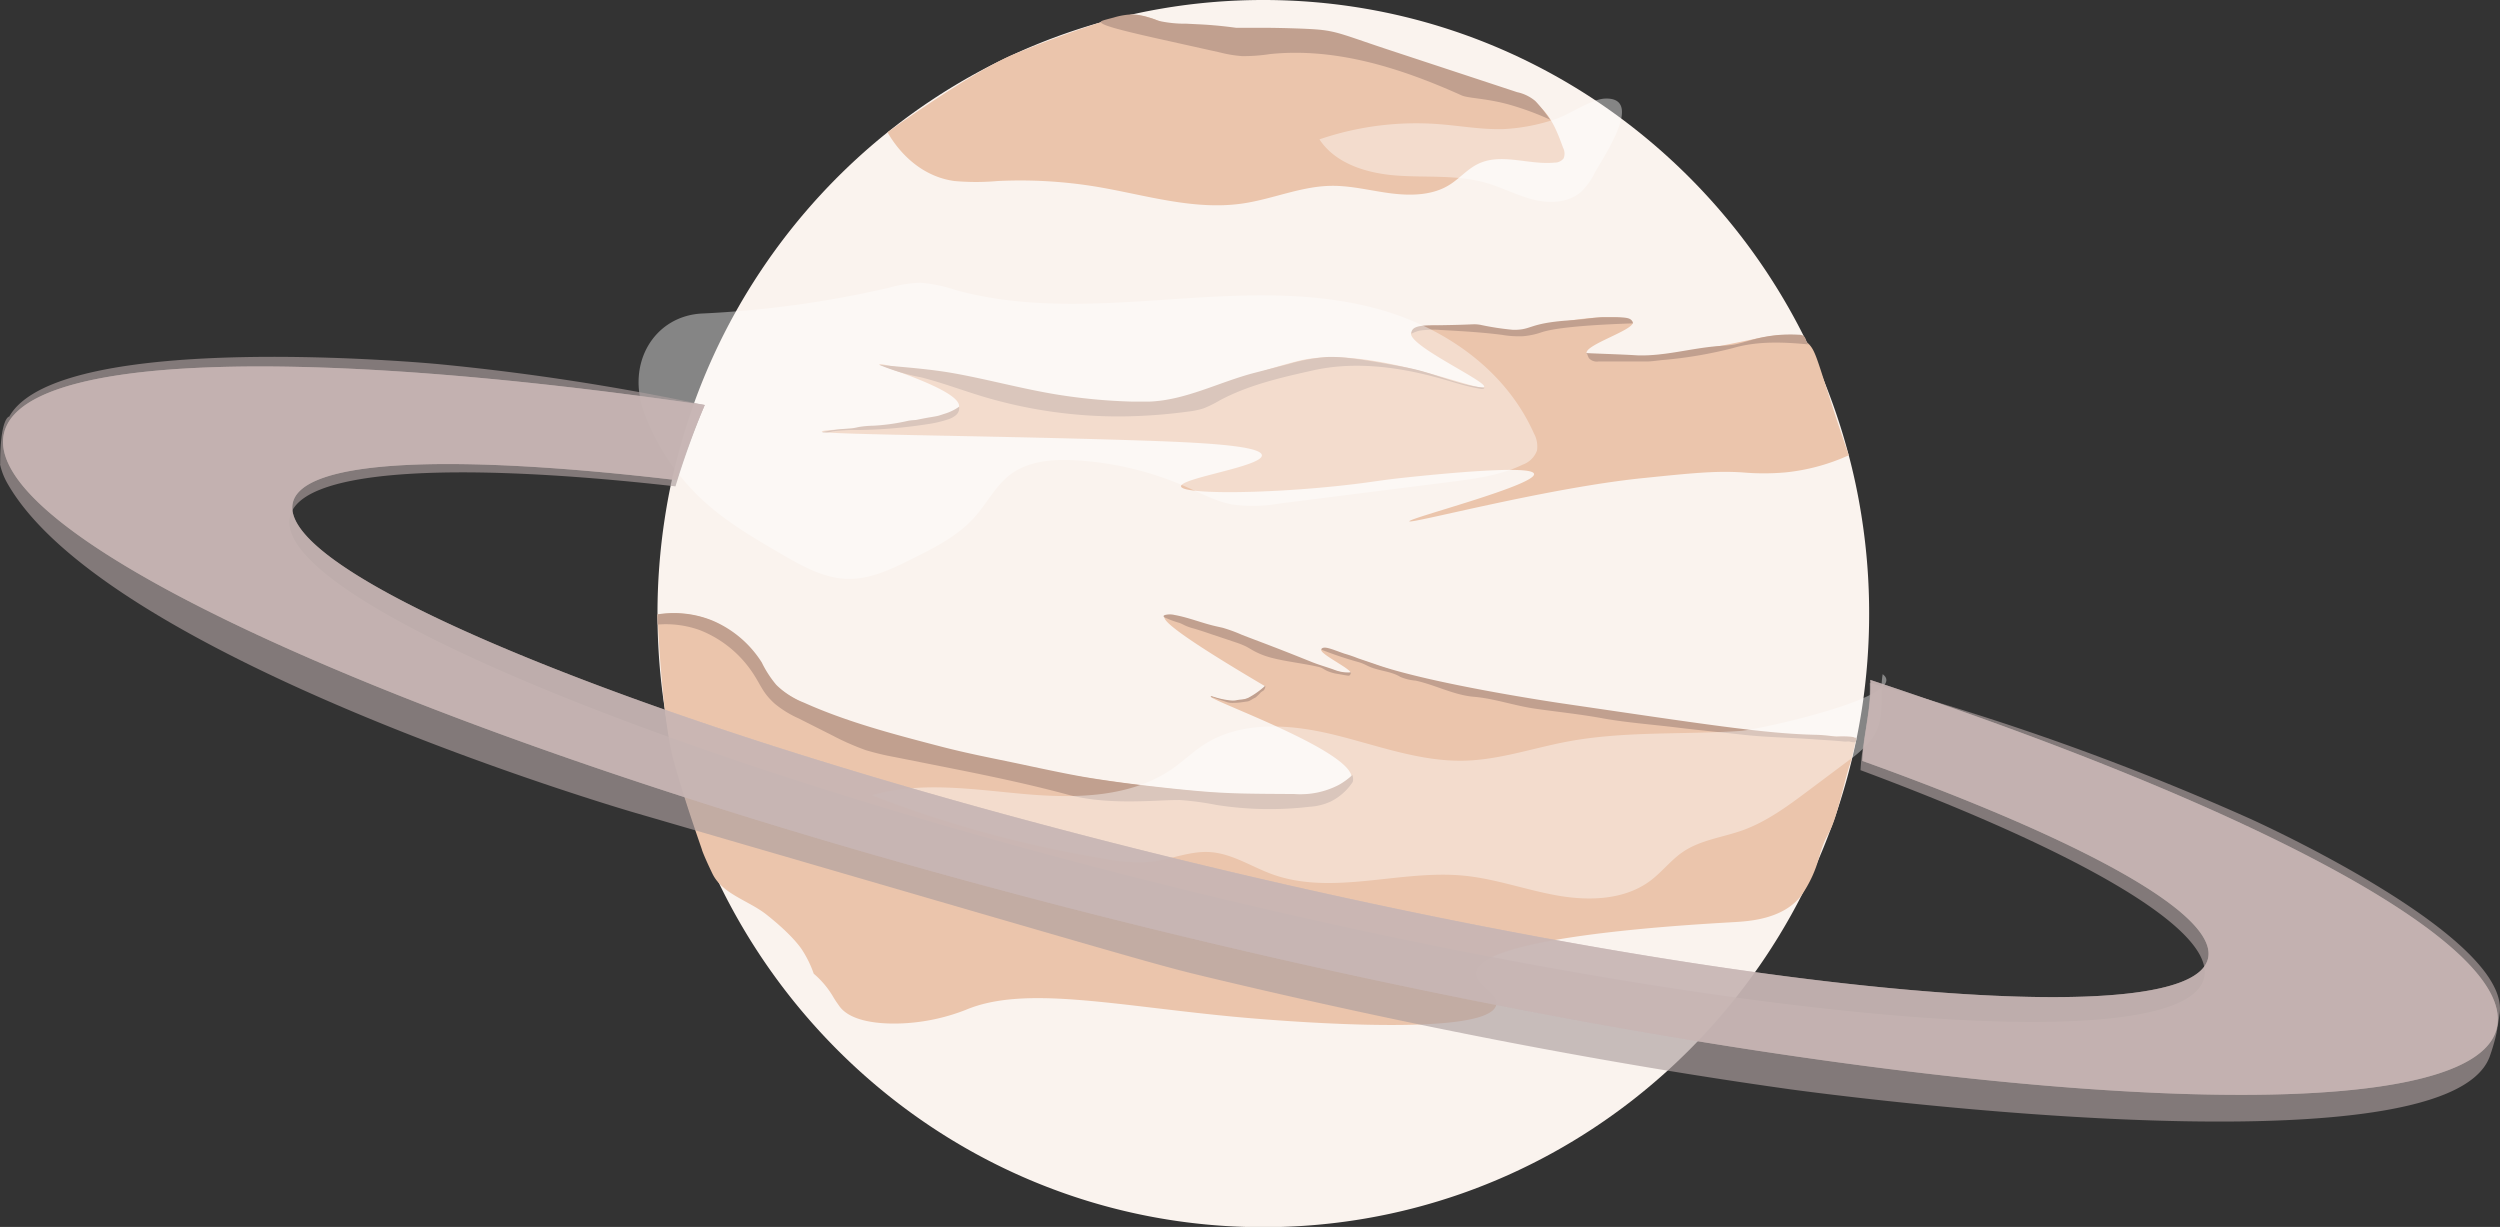 <svg xmlns="http://www.w3.org/2000/svg" viewBox="0 0 445.39 218.59">
    <rect x="0" y="0" width="445.39" height="218.59" fill="#333333" stroke="none"/>
    <defs>
        <style>
            .cls-1{fill:#faf3ee;}.cls-2{fill:#ebc5ac;}.cls-3{fill:#c1a08f;}.cls-4{fill:#fff;opacity:0.4;}.cls-5{fill:#ad9f9e;opacity:0.65;}.cls-6,.cls-7{fill:#c8b6b5;}.cls-6{opacity:0.83;}.cls-7{opacity:0.61;}
        </style>
    </defs>
    <g id="Capa_2" data-name="Capa 2">
        <g id="Capa_2-2" data-name="Capa 2">
            <path class="cls-1"
                  d="M333,109.3a111.45,111.45,0,0,1-1.29,17,109.8,109.8,0,0,1-2.58,12.11c-12.56,46.25-54.39,80.22-104.06,80.22s-91.5-34-104.06-80.22a109.8,109.8,0,0,1-2.58-12.11,111.77,111.77,0,0,1,0-33.93A106.89,106.89,0,0,1,121,80.23C133.57,34,175.4,0,225.07,0s91.5,34,104.06,80.23a106.89,106.89,0,0,1,2.57,12.1A110.41,110.41,0,0,1,333,109.3Z"/>
        </g>
        <g id="Capa_7" data-name="Capa 7">
            <path class="cls-2"
                  d="M158.11,23.57S173,12.84,180.53,9.71,195.66,4.11,196,4s2-.61,4.47-1.16c3.94-.88,7.72,2.1,11.64,3.06,5.26,1.29,8.09,1.22,9,1.14a19.79,19.79,0,0,0,4.58-1,16,16,0,0,0,5.31.2,6.1,6.1,0,0,1,2-.17,19.2,19.2,0,0,1,3.7,1.25,43.93,43.93,0,0,0,7.48,1.54,88,88,0,0,1,12.43,3.44l12.26,4.05a16,16,0,0,1,5.15,2.4c2.32,1.85,3.44,4.78,4.45,7.57a2.26,2.26,0,0,1,.09,1.91,2,2,0,0,1-1.62.74c-4.57.45-9.48-1.78-13.61.23-1.89.91-3.28,2.58-5.05,3.7-3,1.92-6.89,2-10.46,1.55s-7.1-1.4-10.7-1.34c-5.34.08-10.4,2.36-15.7,3.14-8.73,1.29-17.46-1.55-26.17-3a83.48,83.48,0,0,0-17.51-1,43.16,43.16,0,0,1-7.71,0C164.83,31.54,160.71,28.05,158.11,23.57Z"/>
            <path class="cls-2"
                  d="M117.14,109.5s.72,18.32,2.92,26.2,4.92,15.36,5,15.69.77,2,1.85,4.23c1.74,3.65,6.41,4.79,9.59,7.28,4.25,3.35,5.95,5.62,6.42,6.36a19.48,19.48,0,0,1,2.05,4.21,16,16,0,0,1,3.43,4.06c.55.94.86,1.31,1.08,1.64,2.59,3.77,10.81,3.22,12.56,3.07a35.4,35.4,0,0,0,10-2.32c10.34-4.37,26.09-.87,47.4,1.18,3.43.33,45.69,4.26,47.12-2.07.48-2.13-4.06-3.61-3.56-5.93,1.34-6.23,36.7-8.29,45.78-8.81,2.66-.16,8.69-.46,12-4.57l.15-.2a21.88,21.88,0,0,0,3.21-7c1.26-4.36,1.76-3.28,3.11-7.89.75-2.54,1.69-6.57,2.23-8.17.07-.21.29-.84.51-1.71.13-.56.1-.54.24-1.07s.18-.85.28-1.27a1,1,0,0,0,0-.7.66.66,0,0,0-.19-.27c-.24-.21-.56-.17-1-.17s-.66,0-1,0-33.09-.7-64.85-7.61c-15.12-3.29-27.63-9-28.08-7.92-.3.76,5.47,3.51,5.2,4.14-.64,1.46-32.1-12-33.12-10-.42.86,4.49,4.46,17.92,12.38a8,8,0,0,1-3.47,2.29c-3.2,1-6.11-.67-6.22-.45-.31.65,25.79,9.84,25.11,14.67-1.3,9.13-97.38-4.56-104.87-19.17a26.46,26.46,0,0,0-4.74-6.07C127.55,109.87,122.27,108.78,117.14,109.5Z"/>
            <path class="cls-2"
                  d="M329.37,81.11c-.84-2.43-2.11-6.18-3.6-10.82-2.25-7-2.51-8.17-3.86-9.3-3.13-2.59-7.36-.82-16.59.85-10.88,2-22.28,2.62-22.66,1.11s8.59-4.18,8.22-5.55c-.33-1.22-8-1.26-14.91.47A23.78,23.78,0,0,1,267,59a19.86,19.86,0,0,1-4.58-1,16.27,16.27,0,0,1-5.31.2,6.1,6.1,0,0,0-2-.17c-1.3.18-3.44.49-3.7,1.24-.77,2.18,13.4,8.61,13,9.65-.5,1.24-20.37-7.63-32.89-4.67a88.94,88.94,0,0,0-12.26,4c-2.81,1.19-4.79,2.23-5.15,2.41-11.74,5.92-57.27-6.36-57.47-5.79-.12.33,14.54,4.59,14.22,7.56-.4,3.75-24.47,3.87-24.45,4.44s28.2.7,55.34,1.56c11.08.35,22.92.86,23.06,2.67.16,2-14.58,4.07-14.4,5.55s15.76,1.35,29.91-.29c4.6-.53,5.33-.79,10.69-1.35,4.59-.47,22-2.28,22.29-.58.39,2-22.37,7.9-22.22,8.44s24.68-6,41.81-7.71c8.49-.87,12.74-1.3,17.51-1a43.57,43.57,0,0,0,7.71,0A36,36,0,0,0,329.37,81.11Z"/>
            <path class="cls-3"
                  d="M282.55,62.9c.3.2.34.63.55.94a1.91,1.91,0,0,0,1.67.56h6.46c.73,0,1.45,0,2.18,0s1.71-.14,2.56-.24A76,76,0,0,0,308.79,62c4.44-1.29,9.18-1.06,13.78-.6-.34.07-.63-.26-.75-.59a2.13,2.13,0,0,0-.44-.92,1.41,1.41,0,0,0-.84-.25,25,25,0,0,0-7.76.73c-1.24.32-2.45.73-3.71,1-1.06.18-2.15.22-3.23.31-4.73.4-9.38,1.79-14.13,1.63C288.69,63.12,285.57,63.05,282.55,62.9Z"/>
            <path class="cls-3"
                  d="M196.12,3.89c-.05.5,2.37,1.26,10.74,3.12l10.55,2.35a22.39,22.39,0,0,0,3.89.64,31.24,31.24,0,0,0,4.92-.36C238,8.41,249.65,12.16,260.41,17c1.18.53,4.47.5,8.61,1.68a51.4,51.4,0,0,1,7.14,2.64c-.17-.24-.41-.61-.72-1A21,21,0,0,0,273.53,18a7.44,7.44,0,0,0-3.24-1.58L248,9.07c-8.53-2.8-9.72-3.56-13.67-3.84-1.51-.11-5.08-.25-8.88-.28-2.17,0-4,0-5.25,0-3-.41-5.29-.56-6.84-.63l-2-.1a21.76,21.76,0,0,1-4.69-.45c-.88-.24-.78-.32-2-.66a11.67,11.67,0,0,0-2.85-.55,13,13,0,0,0-3.39.56C196.92,3.52,196.14,3.7,196.12,3.89Z"/>
        </g>
        <g id="Capa_8" data-name="Capa 8">
            <path class="cls-3"
                  d="M240.93,138.07a2,2,0,0,1,.13.62,1.79,1.79,0,0,1-.07.63,10.07,10.07,0,0,1-3.9,3.47,10.47,10.47,0,0,1-3.77.94,61.09,61.09,0,0,1-16.65-.33,51.94,51.94,0,0,0-6.46-.87c-1.29,0-2.58.05-3.87.11-5.37.24-11,.31-16.15-1.08-7.9-2.13-15.93-3.73-24-5.33l-6.73-1.34a46.79,46.79,0,0,1-5.23-1.25,46.27,46.27,0,0,1-6-2.65l-5.95-3a18.5,18.5,0,0,1-4.23-2.6c-2.51-2.25-2.5-3.65-4.67-6.53a20.16,20.16,0,0,0-8.68-6.59,17.85,17.85,0,0,0-7.54-1c0-.3,0-.61,0-.92s0-.6,0-.9a18.27,18.27,0,0,1,9.82,1.13,19.24,19.24,0,0,1,8.73,7.43,19.37,19.37,0,0,0,2.59,4,14.5,14.5,0,0,0,4.93,3.17c7.66,3.44,15.82,5.58,23.94,7.7,5.38,1.41,9.19,2.09,15.22,3.37,8,1.72,10.49,2.13,11.84,2.35,5.22.85,9.95,1.37,13,1.71,1.66.18,3.67.4,6.35.63,5.18.46,9.11.48,17,.52a14.79,14.79,0,0,0,7.91-1.61A12.36,12.36,0,0,0,240.93,138.07Z"/>
            <path class="cls-3"
                  d="M218.63,125.1a3.45,3.45,0,0,0,.54.11,4.61,4.61,0,0,0,.83,0c.68,0,1.36-.12,2-.21a2.54,2.54,0,0,0,.48-.09,4.8,4.8,0,0,0,.7-.39c.19-.1.38-.18.55-.29a9,9,0,0,0,.88-.87c.27-.23.47-.25.63-.5a1.29,1.29,0,0,0,.17-.42,1.42,1.42,0,0,0,0-.27,14.79,14.79,0,0,1-3,2.14,3.87,3.87,0,0,1-.62.22,8.15,8.15,0,0,1-.91.12c-.55.07-.57.11-.91.15a4.55,4.55,0,0,1-1.21-.07,14.62,14.62,0,0,1-2.51-.58c-.06,0-.51-.18-.54-.11s0,0,0,0,0,.06.12.13l.1.07.08,0a3.54,3.54,0,0,1,.55.18c.42.15.84.29,1.27.41Z"/>
            <path class="cls-3"
                  d="M207.49,110a19.13,19.13,0,0,0,2.71,1c.42.17.81.4,1.23.57a9.82,9.82,0,0,0,1.23.4c1.1.32,2.19.69,3.27,1.06l1.92.64,2.32.78a14.15,14.15,0,0,1,1.77.7c.37.19.73.41,1.09.62a14,14,0,0,0,3.27,1.36c2.74.74,5.58,1,8.36,1.63a3.9,3.9,0,0,1,.69.19c.33.13.62.35.94.51a7.21,7.21,0,0,0,2.14.62l1.41.25c.18,0,.41.11.59,0a.67.67,0,0,0,.23-.55,6.48,6.48,0,0,1-2.81-.4c-1.31-.49-2.67-.86-4-1.38-7.65-3.08-9.75-3.79-12.59-4.9a26.75,26.75,0,0,0-3.44-1.26l-1.24-.28c-2.47-.56-4.84-1.56-7.33-2a3.53,3.53,0,0,0-1.68,0,.5.5,0,0,0-.26.16C207.26,109.82,207.4,110,207.49,110Z"/>
            <path class="cls-3"
                  d="M235.43,115.75q3.13,1.23,6.38,2.15a7.27,7.27,0,0,1,1,.33c.34.14.65.31,1,.47,1.81.85,4,.86,5.68,1.9a8.75,8.75,0,0,0,2.72.66c3.52.77,6.81,2.58,10.4,2.88s7.24,1.6,10.91,2.12c4.1.59,8.19,1,12.26,1.76,4.38.76,8.8,1.07,13.2,1.62,3.76.46,7.52.81,11.27,1.23,4.27.49,8.57.53,12.85.84,1.77.13,3.56.21,5.32.39a3.47,3.47,0,0,0,.72,0,2.3,2.3,0,0,1,.26,0,1.63,1.63,0,0,1,.3.07,3.74,3.74,0,0,0,.88.07l.14-.48a.64.64,0,0,0,0-.09c0-.12,0-.14,0-.17s-.12-.07-.16-.08c-.31,0-.23-.1-.52-.12a15.07,15.07,0,0,0-2.67-.08c-.51.06-1.61-.25-3.84-.31-9.19-.2-19.85-1.88-45.52-5.64,0,0-23.14-3.4-33.16-7l-2.94-1a25.08,25.08,0,0,0-2.46-.84c-2.28-.81-3.48-1.36-4-.86A.48.48,0,0,0,235.43,115.75Z"/>
            <path class="cls-3"
                  d="M161.65,75a36.14,36.14,0,0,1-6,.84,18.58,18.58,0,0,0-2.58.22c-.4.08-.8.18-1.2.24s-.66.06-1,.08a27.76,27.76,0,0,0-4.44.63,4.93,4.93,0,0,0,1.9-.16,30.3,30.3,0,0,1,4.47-.24,85.26,85.26,0,0,0,12.15-1,21.45,21.45,0,0,0,4-.91,3.94,3.94,0,0,0,1.4-.78,1.62,1.62,0,0,0,.52-1.46,9,9,0,0,1-2.67,1.28c-.34.11-.67.23-1,.32s-.94.19-1.42.27c-.87.14-1.74.32-2.6.49C162.62,74.86,162.11,74.89,161.65,75Z"/>
            <path class="cls-3"
                  d="M156.66,65a36.92,36.92,0,0,0,7.42,2.22c3.67.93,7.22,2.27,10.84,3.37a84.27,84.27,0,0,0,24.69,3.6,94.31,94.31,0,0,0,12.11-.87,14.45,14.45,0,0,0,2.69-.56,20.22,20.22,0,0,0,2.84-1.4c5.15-2.77,10.95-4.09,16.66-5.37,7.3-1.64,15-.66,22.24,1.31,2.59.7,5.13,1.6,7.77,2,.22,0,.53,0,.52-.23-4.11-.36-7.95-2.15-11.95-3.17-1.53-.38-3.09-.66-4.65-.94-2.53-.45-5.06-.9-7.61-1.18a25.19,25.19,0,0,0-3.78-.18,33.39,33.39,0,0,0-7,1.29l-5.94,1.53c-6.32,1.64-12.26,4.89-18.78,5.13-1,0-2,0-3,0A100.58,100.58,0,0,1,188,70.24c-6-1-11.91-2.62-17.86-3.7C165.66,65.73,161.2,65.44,156.66,65Z"/>
            <path class="cls-3"
                  d="M254,58.79a15.11,15.11,0,0,1,2.69,0c3.63.2,7.26.4,10.86.86a17.76,17.76,0,0,0,3.78.25,13.46,13.46,0,0,0,3.24-.68c1.83-.62,6.15-1.27,16.35-1.61a1.29,1.29,0,0,0-.2-.48c-.33-.46-.95-.58-2.79-.62-1,0-1.56,0-2.51,0-1.25.08-2.18.2-2.4.23-2.65.36-3.68.29-5.9.56-4.78.58-4.57,1.5-7.55,1.46a49,49,0,0,1-5.87-.9c-1.4-.2-.66,0-7.9.09-1.85,0-3.87,0-4.27,1a.92.92,0,0,0-.06.5,6.44,6.44,0,0,1,1.38-.53A9.19,9.19,0,0,1,254,58.79Z"/>
        </g>
        <g id="Capa_9" data-name="Capa 9">
            <path class="cls-4"
                  d="M158.38,51.26a22.71,22.71,0,0,1,5.58-.89,26,26,0,0,1,6.29,1.3c12,3.31,24.57,2.58,36.92,1.75s24.91-1.72,37,1.28,23.76,10.54,29.1,22.5a4.79,4.79,0,0,1,.55,3.08,4.24,4.24,0,0,1-2.54,2.5c-4,1.93-8.46,2.51-12.83,3.07l-30.35,3.84a27.54,27.54,0,0,1-8.64.18c-2.74-.53-5.27-1.87-7.84-3A57,57,0,0,0,191.39,82c-4-.2-8.38.13-11.63,2.73-2.4,1.92-3.9,4.85-5.95,7.2-3,3.48-7.18,5.58-11.21,7.59-3.65,1.82-7.46,3.68-11.48,3.62-4.34-.06-8.34-2.35-12.15-4.57-5-2.91-10-5.85-14.22-9.87a40.48,40.48,0,0,1-9.91-15c-3.44-9,1.76-17.36,10.12-17.84A186.06,186.06,0,0,0,158.38,51.26Z"/>
            <path class="cls-4"
                  d="M310.08,130.22c-10.27.69-20.67,0-30.79,1.89-6.13,1.15-12.13,3.25-18.37,3.41-8,.2-15.6-2.76-23.33-4.64s-16.46-2.53-23.13,1.8c-1.92,1.25-3.58,2.85-5.44,4.17-7.47,5.26-17.33,5.42-26.43,4.62s-18.45-2.34-27.23.21A207.49,207.49,0,0,0,196.88,153a30.27,30.27,0,0,0,8.16.53c3.52-.4,6.92-1.94,10.46-1.73,3.95.23,7.41,2.59,11.12,3.94,10.81,3.92,22.8-.86,34.24.27,5.69.57,11.14,2.59,16.77,3.56s11.89.74,16.45-2.71c2.05-1.55,3.64-3.67,5.77-5.11,3.12-2.11,7-2.55,10.58-3.82,4.37-1.57,8.16-4.39,11.88-7.18l7.1-5.32a18.42,18.42,0,0,0,4-3.72c2.72-3.72,1.34-7.75,2-11.6C340.63,124,313.27,130,310.08,130.22Z"/>
            <path class="cls-4"
                  d="M267.83,23c-3.88.11-7.74-.6-11.61-.89a53.28,53.28,0,0,0-21.15,2.72c2.9,4.41,8.57,6.07,13.83,6.45s10.66-.17,15.73,1.27c2.89.82,5.58,2.25,8.49,3s6.28.61,8.54-1.36a12,12,0,0,0,2.48-3.44C285.6,28.06,293,17.35,286,17.56c-2.54.07-6.42,2.89-9,3.7A34,34,0,0,1,267.83,23Z"/>
        </g>
        <g id="Capa_6" data-name="Capa 6">
            <path class="cls-5"
                  d="M333.1,121.66c.21,5.17-1.36,10.26-1.64,15.55,38.72,14.42,62.77,28.16,61.26,36.76s-28.26,10.15-68.7,5.59c-29.68-3.32-66.72-9.95-106.59-19.5S141.28,139.56,112.88,129c-38.71-14.42-62.77-28.16-61.26-36.74s28.26-10.17,68.72-5.61q2.3-7.49,5.2-14.49A426.07,426.07,0,0,0,78,64.86s-67.44-6.4-76.35,9.35c0,0-1.62.07-1.62,8.48H0A12,12,0,0,0,1.2,85.9c17.51,31.42,111.58,58.8,111.58,58.8,92.73,27,93.31,27.22,102.19,29.35,37.18,8.91,72.52,15.62,103.84,20,0,0,116.53,16.23,124.73-5.77a36.21,36.21,0,0,0,1.23-4.22h0s.32-1.76.56-3.53c1.86-13.89-44.49-34.68-44.49-34.68A465.71,465.71,0,0,0,333.1,121.66Z"/>
        </g>
        <g id="Capa_5" data-name="Capa 5">
            <path class="cls-6"
                  d="M333.21,121.13c.28,4.81-1.22,9.52-1.42,14.43,38.82,13.95,63,27.07,61.62,35s-28,9-68.43,4.22c-29.63-3.52-66.67-10.21-106.55-19.66S142.2,135,113.73,124.76c-38.8-14-63-27.06-61.6-35s28-9,68.43-4.22a137.29,137.29,0,0,1,5-13.39C53.66,61.7,3.18,62.94.64,77.55s43.54,38.72,113.22,61.83c30.32,10.06,65.11,19.93,102.31,28.74S288.71,183.68,320,188.21c71.88,10.43,122.36,9.19,124.9-5.42S402.89,144.24,333.21,121.13Z"/>
            <path class="cls-7"
                  d="M333.21,121.13c.28,4.81-1.22,9.52-1.42,14.43,38.82,13.95,63,27.07,61.62,35s-28,9-68.43,4.22c-29.63-3.52-66.67-10.21-106.55-19.66S142.2,135,113.73,124.76c-38.8-14-63-27.06-61.6-35s28-9,68.43-4.22a137.29,137.29,0,0,1,5-13.39C53.66,61.7,3.18,62.94.64,77.55s43.54,38.72,113.22,61.83c30.32,10.06,65.11,19.93,102.31,28.74S288.71,183.68,320,188.21c71.88,10.43,122.36,9.19,124.9-5.42S402.89,144.24,333.21,121.13Z"/>
        </g>
    </g>
</svg>